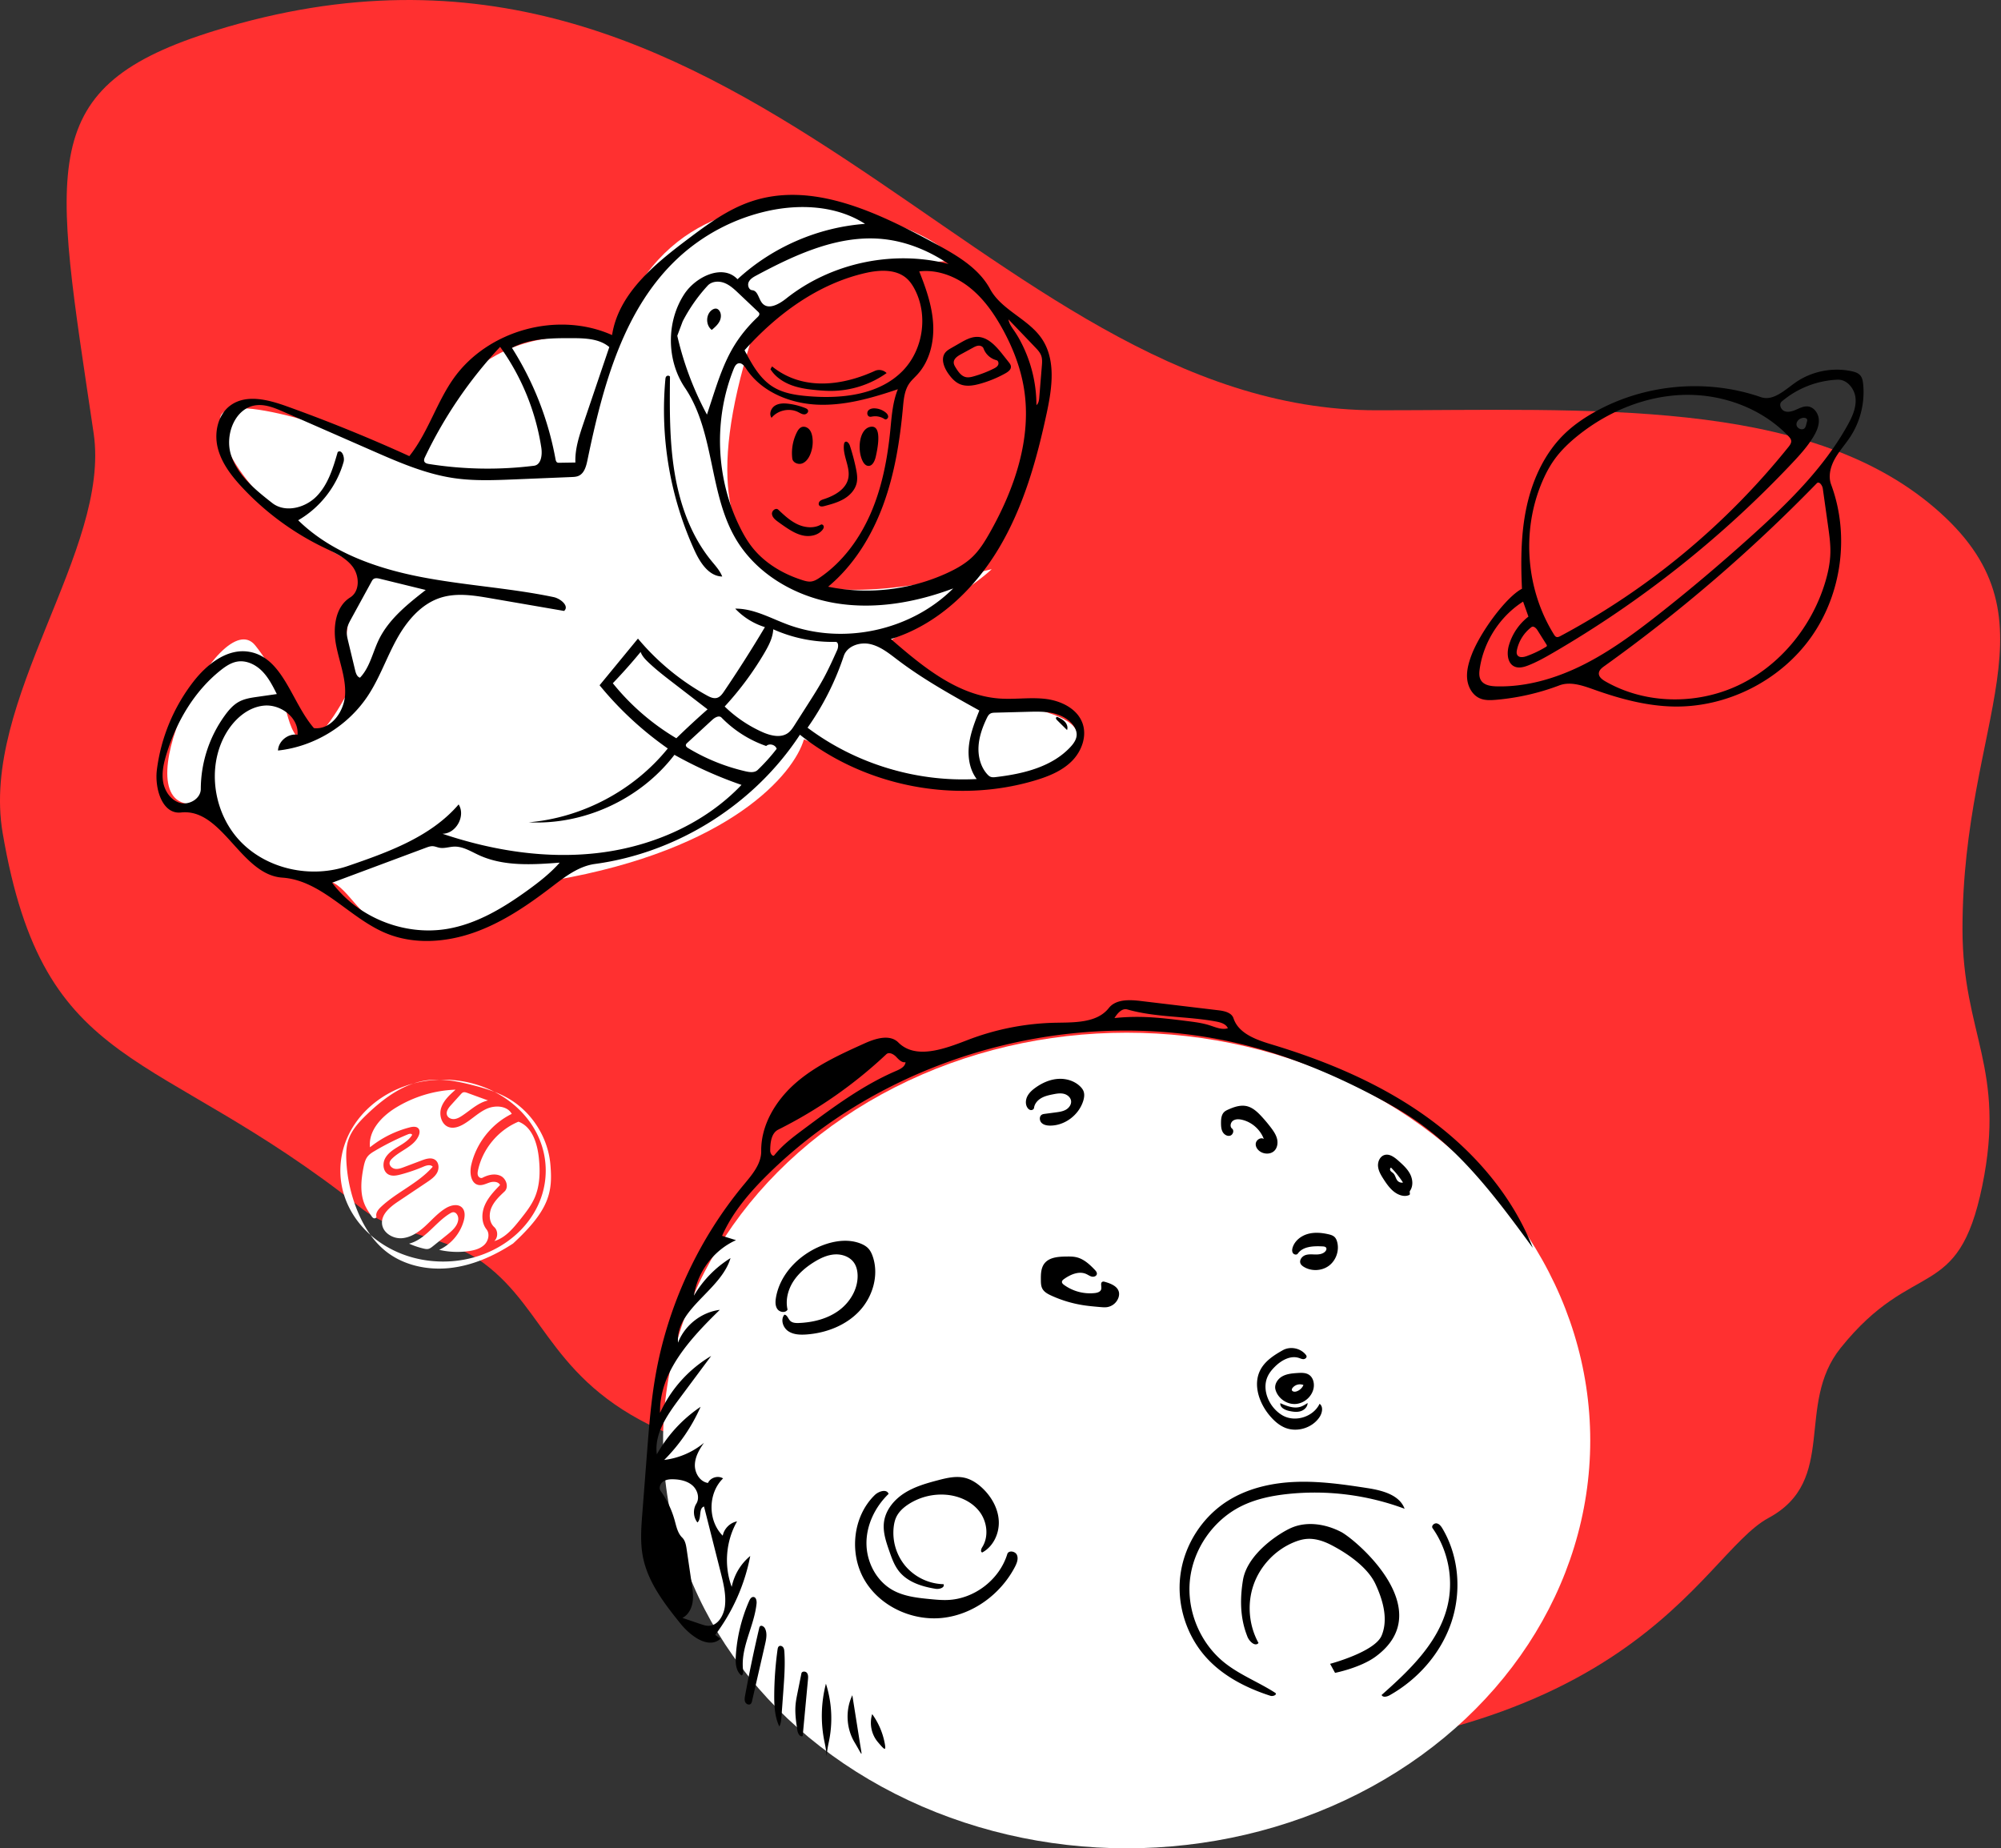 <svg xmlns="http://www.w3.org/2000/svg" width="341" height="315" fill="none" viewBox="0 0 341 315">
  <rect x="0" y="0" width="341" height="315" fill="#333333" stroke="none"/>
  <path fill="#FF3030" fill-rule="evenodd" d="M199.948 300c78.424 0 89.542-34.89 101.433-41.301 11.891-6.411 4.498-19.278 12.297-28.982 12.457-15.501 20.007-7.513 24.13-27.622 4.123-20.11-3.372-25.799-3.372-43.753 0-35.971 17.231-52.999-4.774-71.82-22.005-18.82-58.752-16.599-95.096-16.599-67.458 0-107.87-92.474-197.843-64.73-31.006 9.56-27.579 22.59-20.766 68.634 2.959 19.996-19.38 45.417-15.504 68.14 7.079 41.499 25.774 35.87 61.047 63.889 5.917 4.701 14.548 4.652 21 9.473 10.815 8.083 11.51 20.651 31.73 29.128C146.834 258.126 144.068 300 199.948 300z" clip-rule="evenodd"/>
  <ellipse cx="192" cy="245.5" fill="#fff" rx="79" ry="69.5"/>
  <path fill="#000" fill-rule="evenodd" d="M121.885 278.629l.903.653c-2.037 1.828-5.102-.445-6.82-2.575-2.763-3.426-5.567-7.067-6.407-11.386-.479-2.458-.287-4.991-.094-7.488l.779-10.067c.346-4.461.692-8.93 1.464-13.338 2.09-11.928 7.351-23.285 15.098-32.592l.078-.094c1.368-1.643 2.862-3.437 2.835-5.567-.055-4.506 2.54-8.717 5.947-11.667 3.408-2.95 7.58-4.844 11.688-6.697 1.862-.839 4.292-1.591 5.734-.146 2.967 2.972 7.919 1.079 11.838-.431a44.115 44.115 0 0115.106-2.935l.454-.007c3.095-.044 6.579-.094 8.467-2.492 1.203-1.527 3.502-1.438 5.432-1.207l13.272 1.587c1.014.121 2.23.398 2.55 1.368.857 2.602 3.882 3.663 6.504 4.454 9.322 2.81 18.434 6.627 26.348 12.298 7.915 5.672 14.604 13.301 18.153 22.368-5.771-7.887-11.691-15.924-19.7-21.525-2.292-1.603-4.73-2.987-7.204-4.292-5.84-3.078-11.918-5.732-18.232-7.659-29.311-8.947-63.217-.649-85.084 20.822-3.171 3.113-6.143 6.542-7.942 10.606l2.376.737c-3.765 1.682-6.561 5.369-7.167 9.448a18.562 18.562 0 016.23-6.391c-.731 2.443-2.633 4.406-4.498 6.33-2.376 2.453-4.692 4.843-4.446 8.084 1.128-2.962 3.97-5.197 7.114-5.595-4.986 4.872-10.337 10.59-10.178 17.559a21.732 21.732 0 018.713-9.704l-5.479 7.364c-2.073 2.785-4.255 5.967-3.781 9.406a23.679 23.679 0 017.455-8.1 29.73 29.73 0 01-6.199 9.055 13.169 13.169 0 006.781-2.917c-.805 1.123-1.53 2.392-1.557 3.774-.027 1.382.868 2.865 2.236 3.064.414-.926 1.713-1.317 2.57-.774-2.596 2.526-2.623 7.207-.056 9.762.228-1.201 1.241-2.213 2.442-2.44-1.914 3.348-2.259 7.552-.914 11.167a9.193 9.193 0 013.158-5.268 32.64 32.64 0 01-5.967 13.448zm-1.134-1.548c1.621-.017 2.63-1.83 2.799-3.442.202-1.929-.277-3.857-.753-5.738l-2.82-11.153c-.53.168-.592.746-.656 1.35-.056.517-.113 1.053-.466 1.371-.714-.888-.795-2.232-.193-3.199.608-.976.21-2.343-.652-3.104-.862-.761-2.061-1.02-3.211-1.058-.621-.02-1.281.028-1.79.385-.508.358-.775 1.118-.414 1.624a15.933 15.933 0 012.377 4.984c.037.134.072.269.108.404.246.926.498 1.878 1.175 2.538.524.51.657 1.288.764 2.011l.861 5.861c.157 1.067.314 2.155.134 3.218-.179 1.063-.754 2.117-1.718 2.6l3.079 1.047c.447.152.905.306 1.376.301zm33.564-96.062c-.607.129-1.116-.404-1.55-.86l-.05-.052c-.445-.465-1.211-.871-1.68-.43a77.3 77.3 0 01-18.397 12.834c-1.218.609-1.381 2.25-1.382 3.612 0 .455.435 1.093.719.738 1.384-1.734 3.184-3.081 4.963-4.407 5.005-3.732 10.07-7.498 15.808-9.959.696-.298 1.512-.72 1.569-1.476zm54.929-5.782c-.31-.727-1.191-.989-1.967-1.135-2.115-.399-4.268-.579-6.419-.76-2.954-.248-5.904-.495-8.747-1.306-.911-.26-1.689.663-2.189 1.468a36.948 36.948 0 014.512-.193c2.621.048 5.228.375 7.829.701 1.322.165 2.653.333 3.921.743.147.048.296.099.445.15h.001c.865.298 1.76.605 2.614.332zm-27.98 11.171c.599.137 1.169.585 1.259 1.193.089.606-.325 1.197-.855 1.506-.529.309-1.155.395-1.763.476l-1.829.242c-.183.024-.372.05-.531.145-.46.272-.428 1.009-.052 1.389.376.38.952.474 1.487.473 2.488-.005 4.843-1.795 5.603-4.164.18-.563.276-1.188.052-1.735-.113-.278-.302-.518-.513-.732-.978-.991-2.436-1.428-3.826-1.33-1.39.098-2.712.69-3.843 1.503-.542.391-1.058.847-1.366 1.44-.308.592-.374 1.345-.029 1.917.131.218.334.411.585.452.252.041.542-.121.573-.374.087-.703.6-1.296 1.211-1.653.611-.358 1.316-.515 2.01-.653.602-.121 1.228-.231 1.827-.095zm-49.033 34.755c.683-4.044 3.95-7.331 7.757-8.855 2.099-.839 4.5-1.207 6.61-.398.521.199 1.025.475 1.4.887.353.388.574.877.742 1.373 1.072 3.18-.016 6.858-2.319 9.298-2.304 2.441-5.657 3.721-9.004 3.961-1.072.077-2.224.033-3.109-.576-.886-.609-1.326-1.963-.644-2.795.322.016.496.304.674.598.088.146.178.294.286.411.372.4.987.429 1.532.406 2.374-.1 4.783-.688 6.715-2.071 1.931-1.382 3.319-3.64 3.279-6.015-.013-.765-.18-1.548-.613-2.179-.712-1.035-2.058-1.503-3.311-1.42-1.254.083-2.429.639-3.497 1.301-1.404.872-2.702 1.968-3.583 3.367-.88 1.399-1.31 3.129-.938 4.739-.329.594-1.307.476-1.712-.07-.404-.545-.379-1.293-.265-1.962zm21.857 33.328c-1.737 1.118-3.176 2.866-3.444 4.914-.217 1.656.338 3.306.886 4.884.427 1.232.868 2.49 1.681 3.509 1.469 1.84 3.901 2.602 6.226 2.976.633.102 1.594-.184 1.368-.784a8.845 8.845 0 01-6.466-3.047 8.847 8.847 0 01-2.021-6.857c.07-.512.187-1.021.401-1.491.435-.95 1.246-1.68 2.124-2.247a10.305 10.305 0 016.429-1.599c2.16.186 4.318 1.133 5.637 2.854 1.319 1.722 1.633 4.261.47 6.091-.19.297-.328.823.019.885 1.874-1.009 2.913-3.235 2.808-5.36-.104-2.126-1.227-4.115-2.769-5.582-.853-.811-1.863-1.496-3.007-1.772-1.509-.363-3.087.012-4.588.407-1.997.525-4.018 1.102-5.754 2.219zm85.277 2.641a43.89 43.89 0 00-19.769-2.532c-2.796.287-5.6.858-8.113 2.116-4.743 2.373-8.133 7.259-8.697 12.532-.564 5.272 1.716 10.765 5.849 14.088 1.567 1.26 3.346 2.203 5.127 3.148 1.216.645 2.433 1.29 3.585 2.037.328.315-.412.629-.845.489-4.027-1.3-7.938-3.277-10.811-6.385-3.494-3.78-5.199-9.149-4.525-14.253.674-5.104 3.714-9.846 8.071-12.589 3.445-2.17 7.565-3.085 11.635-3.231 4.069-.147 8.127.434 12.151 1.058 2.513.389 5.46 1.136 6.342 3.522zm-66.068 7.867c-.285-.653-1.431-.824-1.641-.142-1.332 4.334-5.561 7.611-10.091 7.819-1.024.047-2.048-.048-3.069-.147-2.197-.212-4.463-.463-6.387-1.545-2.767-1.556-4.432-4.75-4.451-7.925-.02-3.174 1.486-6.259 3.772-8.461-.317-.888-1.68-.459-2.357.198-3.749 3.645-4.392 9.935-1.761 14.454 2.631 4.519 8.144 7.052 13.341 6.478 5.198-.575 9.89-4.055 12.306-8.692.329-.632.623-1.384.338-2.037zm-32.546 21.949a21.809 21.809 0 00-.233 9.973c.312 1.472.346 2.284.352 2.435a.548.548 0 01.001.027l.002-.027c.007-.152.044-.966.362-2.441.71-3.288.541-6.763-.484-9.967zm4.498 1.963c-1.203 2.521-1.054 5.641.384 8.036.323.538.568.976.749 1.298.243.434.37.661.414.646.048-.017-.003-.321-.11-.957-.043-.256-.095-.564-.153-.929l-1.284-8.094zm3.387 3.22c-.511 1.61-.135 3.471.959 4.757 1.118 1.313 1.483 1.733 1.143.043a12.388 12.388 0 00-2.102-4.8zm98.007-18.31c-1.536 6.165-6.441 10.836-11.198 15.049.218.468.92.3 1.37.047 4.818-2.712 8.716-7.131 10.495-12.365 1.778-5.234 1.336-11.248-1.471-16.01-.236-.4-.536-.825-.992-.915-.455-.089-.98.439-.712.818 2.698 3.822 3.638 8.836 2.508 13.376zm-69.263-55.664c-.011-.976.002-2.031.591-2.809.811-1.07 2.349-1.182 3.692-1.201.599-.008 1.206-.016 1.789.123 1.242.295 2.23 1.211 3.112 2.134.195.205.403.456.354.735-.06.345-.492.504-.836.433-.228-.046-.433-.16-.638-.274-.103-.057-.207-.115-.314-.164-1.234-.566-2.685.055-3.794.84-.175.123-.363.281-.367.495-.004.214.18.38.353.507a7.543 7.543 0 005.262 1.394c.441-.05.96-.212 1.074-.641.045-.168.027-.365.011-.556-.028-.319-.055-.619.213-.729.14-.058.298-.016.443.026.999.29 2.167.757 2.36 1.779.056.296.016.603-.078.889a2.462 2.462 0 01-1.91 1.626c-.386.061-.78.028-1.169-.005-1.016-.088-2.034-.175-3.041-.337a20.695 20.695 0 01-5.36-1.633c-.59-.272-1.204-.607-1.503-1.184-.228-.439-.238-.954-.244-1.448zm37.988-24.049c-.594-1.607-2.03-2.875-3.699-3.266-.516-.121-1.099-.15-1.536.149-.438.299-.588 1.028-.171 1.355.405.317.16 1.062-.334 1.203-.495.141-1.027-.194-1.273-.645-.247-.451-.274-.987-.277-1.501-.003-.686.059-1.451.566-1.914.193-.176.434-.289.672-.396.987-.442 2.079-.816 3.134-.579 1.006.226 1.807.969 2.508 1.724a25.154 25.154 0 011.629 1.941c.449.594.881 1.227 1.05 1.952.168.725.023 1.567-.538 2.057-.548.48-1.391.521-2.057.225-.588-.262-1.09-.839-1.047-1.481.044-.642.833-1.175 1.373-.824zm5.306 45.172c1.474-.042 2.848-1.177 3.166-2.618.194-.876-.045-1.917-.808-2.388-.558-.344-1.259-.319-1.913-.277-.905.058-1.845.137-2.632.589-.786.452-1.371 1.389-1.125 2.262.401 1.419 1.837 2.475 3.312 2.432zm.189-2.127c-.285.076-.691.003-.717-.291-.011-.122.055-.238.13-.335a1.617 1.617 0 011.849-.488c-.219.538-.7.963-1.262 1.114zm.762-21.818c-.241-.555.225-1.2.79-1.413.453-.17.944-.152 1.433-.135.121.005.242.009.362.011.604.007 1.272-.093 1.664-.553.138-.162.231-.401.126-.586-.11-.193-.37-.227-.592-.238-1.54-.08-3.357-.033-4.245 1.228-.19.271-.657.179-.836-.1-.178-.279-.137-.646-.035-.961.363-1.13 1.406-1.951 2.546-2.281 1.14-.329 2.364-.225 3.521.037.39.088.795.205 1.08.485.226.223.353.528.435.835.394 1.465-.188 3.143-1.404 4.05-1.217.907-2.992.985-4.283.189-.231-.142-.455-.32-.562-.568zm-5.277 25.892c.715.857 1.562 1.636 2.589 2.072 2.076.881 4.729.067 5.954-1.827.446-.69.645-1.742-.014-2.231-1.056 2.22-4.12 3.2-6.269 2.006a5.537 5.537 0 01-1.126-.847c-1.545-1.48-2.351-3.896-1.445-5.834.296-.632.75-1.177 1.246-1.667 1.083-1.069 2.631-1.944 4.076-1.468.06.019.12.041.18.063.202.075.406.15.618.137.276-.016.564-.263.493-.53a.608.608 0 00-.12-.211c-.894-1.138-2.646-1.489-3.909-.784-1.503.84-3.03 1.828-3.83 3.353-1.301 2.482-.238 5.617 1.557 7.768zm23.938-38.281c-.066.095-.05.227-.034.353.019.15.037.292-.086.352-.45.222-.989.199-1.468.052-1.309-.401-2.187-1.603-2.927-2.754-.433-.674-.864-1.389-.934-2.187-.07-.797.338-1.695 1.106-1.921.856-.251 1.696.386 2.363.979.752.67 1.521 1.36 1.986 2.253.466.893.57 2.047-.006 2.873zm-2.846-2.988c.184.179.285.42.387.662.099.237.199.475.378.654a.988.988 0 00.887.261 15.927 15.927 0 00-2.031-2.534c-.204.062-.221.363-.098.537.074.106.178.183.282.261.067.05.135.101.195.159zm-112.051 82.291c-.073 1.195.019 2.58.975 3.3.319-.178.298-.634.258-.997-.247-2.234.446-4.387 1.144-6.555.499-1.552 1.001-3.111 1.162-4.712.047-.464-.077-1.1-.544-1.118-.349-.013-.575.355-.716.675a27.562 27.562 0 00-2.279 9.407zm92.798-43.11c1.079.477 2.276.964 3.406.621.449-.136.849-.396 1.242-.652-.001.66-.569 1.215-1.202 1.403-.633.189-1.313.088-1.958-.052-.717-.155-1.593-.595-1.488-1.32zm-85.381 55.099c.275-.49.322-1.072.363-1.633l.326-4.469c.159-2.193.319-4.395.176-6.589-.018-.277-.046-.568-.207-.794-.162-.225-.503-.346-.724-.178-.163.123-.204.346-.232.548a59.303 59.303 0 00-.566 7.659c-.016 1.858.069 3.777.864 5.456zm-4.885-3.84c-.286.241-.763.029-.921-.311-.157-.34-.094-.737-.026-1.105a237.569 237.569 0 012.406-11.514.645.645 0 01.108-.271c.236-.292.713.002.881.337.411.824.214 1.806.008 2.703l-2.209 9.635c-.044.192-.096.398-.247.526zm7.651.171c-.123 1.447.094 2.898.31 4.334.077.511.445 1.19.907.958l.9-9.625c.037-.392.062-.826-.181-1.135-.243-.309-.858-.297-.935.089l-.664 3.3c-.138.689-.277 1.379-.337 2.079zm92.944-29.499c-2.563-1.319-5.682-1.839-8.344-.734-1.988.826-7.607 4.391-8.355 8.962-.5 3.059-.495 6.186.576 9.14l.172.463c.319.837 1.335 1.798 1.903 1.107-1.659-2.999-1.969-6.712-.83-9.944 1.139-3.232 3.707-5.931 6.879-7.228.667-.273 1.364-.488 2.082-.556 1.452-.137 2.901.333 4.199.998 2.794 1.432 6.256 3.813 7.586 6.657 1.282 2.741 2.227 6.011 1.066 8.807-1.16 2.796-8.783 4.818-8.783 4.818l.844 1.54s4.267-.842 6.873-2.74c10.94-7.969-3.417-20.028-5.868-21.29z" clip-rule="evenodd"/>
  <path fill="#fff" d="M137 126c9.667 4 30.8 11 38 7 9-5 16-10.5-6-13.5-9.6-3.2-16.333-7.667-18.5-9.5 5.167-3.333 16.1-10.6 18.5-13-26.5 6.5-56 9-41-39 14-17.5 25-12.5 33-13.5s-43-28-56.5 13.5c-22.4-4-31.333 12-33 20.5-11.333-4.667-34-12.6-34-7 0 7 9.5 18.5 25 25.5-4.8 8.8-3.667 16.667-2.5 19.5-2 4.167-6.6 11.9-9 9.5-3-3-1.5-8.5-7.5-16s-23.5 28.5-10 27c12.5 11.5 14 13 21.5 13s6 21 39.5 0c30-5.2 40.833-18.167 42.5-24z"/>
  <path fill="#000" fill-rule="evenodd" d="M58.81 118.341c-.146 2.926-2.403 6.095-5.313 5.749-1.313-1.519-2.34-3.404-3.356-5.267-1.95-3.577-3.856-7.073-7.654-7.737-3.73-.652-7.204 2.092-9.527 5.082a30.92 30.92 0 00-6.224 15.018c-.403 3.199.909 7.635 4.114 7.283 3.66-.402 6.264 2.477 8.912 5.406 2.45 2.711 4.94 5.464 8.34 5.696 4.05.276 7.357 2.702 10.704 5.158 2.236 1.64 4.49 3.293 6.996 4.328 4.713 1.947 10.147 1.57 14.958-.121 4.81-1.691 9.092-4.603 13.144-7.699l.213-.162c2.212-1.692 4.527-3.463 7.278-3.835 14.064-1.906 27.145-10.155 34.925-22.025 11.03 8.817 26.452 11.831 39.99 7.814 2.297-.681 4.609-1.595 6.312-3.28 1.704-1.685 2.669-4.301 1.832-6.546-.915-2.455-3.652-3.769-6.253-4.086-1.426-.173-2.863-.122-4.301-.07-1.185.042-2.371.084-3.552.001-7.151-.506-13.106-5.438-18.521-10.137 7.846-2.406 14.207-8.451 18.407-15.5 4.2-7.05 6.451-15.081 8.161-23.107.9-4.224 1.568-8.982-.845-12.563-1.08-1.603-2.663-2.775-4.241-3.943-1.777-1.315-3.547-2.625-4.583-4.539-1.993-3.682-5.877-5.865-9.56-7.854-9.641-5.205-20.715-10.562-31.105-7.086-4.047 1.354-7.543 3.948-10.952 6.516-5.66 4.264-11.724 9.266-12.801 16.27-9.262-4.143-21.244-.833-27.067 7.476-1.331 1.9-2.354 3.996-3.375 6.09-1.203 2.465-2.403 4.927-4.106 7.064a271.936 271.936 0 00-20.88-8.487c-3.136-1.125-6.882-2.12-9.585-.171-2.167 1.562-2.831 4.629-2.195 7.224.636 2.594 2.334 4.794 4.155 6.749A46.965 46.965 0 0055.17 93.307l.508.243c1.635.778 3.315 1.579 4.403 3.008 1.202 1.578 1.276 4.219-.408 5.266-2.488 1.546-2.947 5.016-2.437 7.901.175.986.43 1.962.686 2.938.492 1.878.983 3.752.887 5.678zm67.552 15.427c-6.27 6.583-15.092 10.435-24.113 11.561-9.021 1.126-18.233-.338-26.85-3.234 2.317-.002 3.993-3.037 2.76-4.999-4.75 5.536-11.99 8.129-18.89 10.497-6.232 2.139-13.683.585-18.261-4.154-4.579-4.74-5.818-12.517-2.598-18.267 1.4-2.499 3.774-4.675 6.628-4.92 2.854-.245 5.927 2.121 5.662 4.973-1.588-.276-3.26 1.073-3.325 2.684 6.144-.662 11.92-4.182 15.324-9.34 1.174-1.78 2.067-3.719 2.96-5.66.6-1.303 1.2-2.606 1.887-3.863 1.708-3.129 4.161-6.112 7.56-7.187 2.728-.863 5.677-.384 8.496.102l12.526 2.16c.937-.81-.581-2.107-1.793-2.36-3.915-.818-7.884-1.322-11.854-1.826-3.681-.468-7.363-.935-11.001-1.653-7.562-1.492-15.163-4.22-20.667-9.617 3.734-2.148 6.574-5.797 7.74-9.944.236-.839-.326-2.217-1.007-1.673-.779 2.691-1.622 5.499-3.572 7.511-1.95 2.012-5.374 2.896-7.58 1.17-2.866-2.241-5.879-4.686-7.012-8.142-1.133-3.457.66-8.1 4.273-8.523 1.621-.19 3.206.48 4.702 1.135l15.087 6.614c4.49 1.968 9.047 3.956 13.897 4.67 3.406.501 6.87.36 10.309.219l9.75-.402c.399-.017.808-.035 1.175-.192.98-.418 1.312-1.614 1.528-2.657 2.616-12.626 6.132-25.95 15.642-34.657a32.994 32.994 0 0115.196-7.863c5.558-1.207 11.69-.852 16.475 2.222-8.027.59-15.821 3.976-21.733 9.438-2.483-2.651-7.106-.484-9.087 2.561-3.071 4.72-3.015 11.279.136 15.947 2.652 3.929 3.635 8.617 4.621 13.316.906 4.319 1.814 8.646 4.021 12.403 3.491 5.942 9.992 9.756 16.782 10.939 6.79 1.182 13.829-.053 20.282-2.473-7.222 7.204-18.76 9.696-28.312 6.115a56.38 56.38 0 01-2.082-.845c-2.195-.924-4.397-1.852-6.751-1.824a11.768 11.768 0 005.06 3.149 222.934 222.934 0 01-6.962 10.952c-.311.458-.664.946-1.196 1.101-.592.172-1.21-.123-1.749-.421a41.472 41.472 0 01-11.73-9.678l-6.538 7.954A57.84 57.84 0 00113.8 127.56c-5.781 7.142-14.54 11.794-23.694 12.584 9.476.483 19.069-3.962 24.827-11.503a69.817 69.817 0 0011.429 5.127zm29.968-69.936c2.094-2.283 2.87-5.544 2.691-8.637-.179-3.093-1.219-6.068-2.371-8.944 3-.355 6.047.776 8.436 2.624 2.389 1.848 4.184 4.362 5.656 7 1.785 3.197 3.153 6.654 3.746 10.267 1.398 8.507-1.586 17.18-5.834 24.683-.825 1.456-1.713 2.903-2.917 4.066-1.212 1.171-2.704 2.013-4.233 2.723-6.308 2.931-13.564 3.777-20.376 2.375 4.349-3.62 7.42-8.61 9.376-13.92 1.956-5.31 2.852-10.954 3.367-16.59l.003-.031c.13-1.422.267-2.915 1.077-4.089.268-.388.6-.725.932-1.062.151-.153.302-.307.447-.465zm-7.871 23.473c-1.876 4.39-4.784 8.42-8.725 11.114-.462.316-.957.62-1.513.685-.49.058-.981-.078-1.452-.226-3.351-1.058-6.517-2.933-8.667-5.713-.78-1.008-1.417-2.121-1.985-3.263-4.138-8.314-4.544-18.402-1.086-27.022.165-.411.401-.874.837-.96.562-.112.994.464 1.31.943 2.583 3.914 7.413 5.895 12.097 6.1 4.685.205 9.293-1.126 13.735-2.628-.809 1.98-1.015 4.137-1.22 6.273-.025.27-.051.538-.078.806-.476 4.75-1.376 9.501-3.253 13.89zm-.953-40.782c2.397-.544 5.194-.694 7.025.945.592.53 1.031 1.21 1.393 1.916 2.269 4.433 1.38 10.273-2.105 13.83-4.028 4.113-10.404 4.791-16.141 4.303-2.058-.175-4.175-.492-5.932-1.578-2.274-1.405-3.62-3.882-4.865-6.247 5.527-6.176 12.542-11.331 20.625-13.169zm19.387 74.562c-.752 1.898-1.511 3.823-1.758 5.851-.246 2.027.074 4.203 1.308 5.831-10.233.566-20.632-2.589-28.825-8.746a46.688 46.688 0 006.17-12.215c.569-1.716 2.742-2.432 4.506-2.035 1.624.366 2.988 1.408 4.318 2.424l.344.262c4.355 3.307 9.155 5.973 13.937 8.628zm-71.507 25.931c-1.613 1.817-3.542 3.326-5.512 4.748-4.113 2.97-8.597 5.669-13.596 6.531-7.325 1.264-15.24-1.895-19.68-7.857l15.977-5.96c.383-.143.78-.287 1.187-.264.23.013.452.079.674.145.147.044.295.088.446.117.513.097 1.03.012 1.55-.074.324-.053.648-.107.973-.117 1.196-.035 2.295.511 3.382 1.052.276.137.552.274.828.401 4.237 1.949 9.122 1.633 13.771 1.278zm-23.07-68.362c-.112-.252.007-.542.125-.79a74.565 74.565 0 0112.786-18.749 39.847 39.847 0 017.02 17.17c.19 1.233-.014 2.938-1.252 3.092-5.934.74-11.972.64-17.877-.297-.312-.05-.673-.137-.802-.426zm22.348-.423a53.112 53.112 0 00-7.423-18.95c3.102-1.634 6.77-1.66 10.275-1.65 2.215.007 4.632.085 6.319 1.52l-4.377 12.914c-.743 2.192-1.495 4.446-1.402 6.76l-2.766.044a.72.72 0 01-.292-.036c-.221-.092-.29-.365-.334-.602zm35.6 33.051c.735-1.25 1.435-2.586 1.509-4.034a24.523 24.523 0 0010.585 2.142c.569-.014.549.865.315 1.384-.706 1.573-1.414 3.147-2.231 4.665-.839 1.558-1.792 3.051-2.744 4.543l-2.281 3.576c-.312.489-.635.99-1.099 1.338-1.245.936-3.022.486-4.443-.152a22.229 22.229 0 01-6.379-4.336 53.419 53.419 0 006.768-9.126zm-85.602 3.089c1.097 1.106 1.814 2.524 2.513 3.915l-3.29.47c-1.097.156-2.221.321-3.19.858-.943.521-1.67 1.357-2.31 2.224a21.503 21.503 0 00-4.168 12.623c-.004 1.627-1.927 2.788-3.502 2.376-1.574-.413-2.644-1.977-2.916-3.581-.272-1.605.111-3.246.592-4.801 1.692-5.472 4.718-10.64 9.195-14.212.855-.682 1.8-1.321 2.88-1.494 1.539-.246 3.1.517 4.196 1.622zm138.173 9.16c.381.489.663 1.085.646 1.704-.023.801-.53 1.503-1.076 2.088-3.176 3.404-8.058 4.563-12.681 5.109-.305.036-.625.068-.911-.043-.235-.092-.423-.273-.591-.462-1.115-1.254-1.557-3.008-1.466-4.684.09-1.676.669-3.29 1.389-4.807.152-.319.327-.654.637-.826.246-.136.541-.147.823-.154l5.595-.147c1.378-.036 2.771-.071 4.119.213 1.349.284 2.67.922 3.516 2.009zm-62.36-52.87a53.395 53.395 0 01-5.056-13.437l.921-2.46a27.866 27.866 0 014.259-6.085c.685-.744 1.873-.826 2.819-.468.945.358 1.706 1.07 2.44 1.766l3.304 3.13c.098.093.201.194.233.325.062.247-.142.473-.327.649-1.547 1.47-2.921 3.13-4.024 4.957-1.665 2.763-2.683 5.86-3.686 8.926l-.883 2.698zm8.443-23.726c6.726-3.602 14.083-6.992 21.67-6.181 3.967.423 7.761 2.001 11.065 4.237-9.465-2.433-20.015-.19-27.67 5.885-1.183.94-2.958 1.959-4.012.877-.27-.278-.447-.668-.619-1.047-.276-.608-.541-1.19-1.159-1.247-.59-.054-.852-.854-.602-1.391s.805-.853 1.327-1.133zm-18.478 65.891c1.328 1.275 2.79 2.401 4.248 3.525l5.893 4.539a147.568 147.568 0 00-5.324 4.929 40.338 40.338 0 01-10.824-9.378 92.953 92.953 0 004.741-5.334c.237.678.748 1.221 1.266 1.719zm-37.89-12.277c-3.102 2.424-6.31 4.976-8.017 8.524-.333.694-.609 1.423-.884 2.152-.584 1.548-1.167 3.092-2.3 4.271-.503-.148-.701-.74-.823-1.249l-1.181-4.912c-.16-.662-.32-1.343-.23-2.019.09-.672.422-1.285.748-1.88l3.464-6.33c.077-.142.157-.286.281-.39.307-.254.76-.173 1.147-.078l7.796 1.911zm50.408 21.748a19.635 19.635 0 007.614 4.842c.536-.505 1.572-.226 1.784.479a32.257 32.257 0 01-3.238 3.604c-.521.499-1.357.394-2.06.232a33.507 33.507 0 01-9.768-3.944c-.202-.122-.429-.295-.41-.53.014-.158.138-.281.255-.388l4.241-3.906c.445-.41 1.161-.822 1.582-.389zm54.149-54.566c-.04.479-.107 1.013-.481 1.314a23.373 23.373 0 00-2.691-10.84 18.33 18.33 0 00-1.048-1.756l-.15-.217c-.387-.56-.784-1.132-.878-1.8l4.545 4.748c.418.437.848.892 1.045 1.464.191.551.146 1.152.098 1.733l-.44 5.354zm-5.222-6.033l-1.029-1.297c-1.132-1.427-2.522-2.986-4.343-2.988-1.058 0-2.03.54-2.947 1.067l-1.425.817c-.39.223-.789.455-1.064.81-.791 1.024-.214 2.52.534 3.576.518.73 1.139 1.432 1.962 1.784 1.065.455 2.291.254 3.407-.054a19.594 19.594 0 004.389-1.807c.443-.25.931-.613.909-1.12-.013-.298-.207-.554-.393-.788zm-8.991 1.001c-.177-.282-.36-.583-.363-.916-.006-.65.644-1.088 1.216-1.4l2.031-1.108c.307-.167.626-.338.976-.362.349-.023.737.145.854.474a3.214 3.214 0 002.201 2.001c.324.082.429.53.275.828-.153.297-.466.47-.766.619-1.07.531-2.19.964-3.339 1.292-.461.132-.948.247-1.415.136-.762-.181-1.253-.9-1.67-1.564zm-14.45 10.028c-2.014.235-2.398 3.867-1.462 5.804.192.4.494.81.933.865.751.096 1.165-.83 1.331-1.569l.004-.017c.219-.973 1.197-5.316-.806-5.083zm-10.39 4.765c.403-.94.538-1.993.384-3.003-.072-.47-.213-.947-.527-1.303-.314-.357-.832-.564-1.279-.404-.405.146-.659.542-.851.927a7.896 7.896 0 00-.765 4.423c.084.701.968 1.085 1.638.863.67-.222 1.122-.854 1.4-1.503zm5.939-2.15c.313-.26.708.211.834.597.417 1.268.763 2.56 1.034 3.867.172.826.313 1.684.131 2.507-.258 1.161-1.141 2.106-2.165 2.71-1.024.606-2.189.919-3.338 1.225-.304.081-.685.139-.882-.107-.166-.208-.084-.535.106-.722.185-.184.444-.27.693-.351l.015-.005c1.791-.588 3.706-1.65 4.123-3.49.229-1.01-.05-2.026-.33-3.046-.255-.93-.512-1.862-.386-2.798.02-.142.054-.296.165-.387zm-12.51-4.136c-.472-.654-.094-1.647.59-2.073.684-.426 1.549-.42 2.348-.317.954.123 1.893.366 2.787.72.19.076.395.172.479.359.155.346-.246.725-.625.725-.306 0-.583-.148-.856-.293a8.204 8.204 0 00-.199-.103c-1.493-.74-3.472-.311-4.524.981zm17.207-.226a2.878 2.878 0 012.058.448c.249.169.606-.114.607-.415.002-.3-.223-.553-.459-.74a3.206 3.206 0 00-1.789-.676c-.417-.023-.879.058-1.148.378-.268.32-.187.92.215 1.032.144.04.295.012.443-.014h.001l.072-.013zm-8.806 18.434c.2-.113.464.084.493.312.03.227-.1.444-.248.62-.744.877-2.026 1.148-3.158.942-1.132-.206-2.147-.815-3.102-1.457a36.444 36.444 0 01-1.326-.935c-.451-.333-.932-.74-.986-1.3-.054-.557.661-1.12 1.069-.736 1.004.945 2.03 1.906 3.279 2.491 1.248.585 2.779.74 3.979.063zm-21.49 4.476a57.663 57.663 0 01-5.004-29.248c.016-.17.038-.353.15-.482a.431.431 0 01.634.015c-.053 5.48-.104 10.993.79 16.4.895 5.408 2.794 10.757 6.263 15 .103.127.208.252.312.378h.001l.001.002c.596.715 1.198 1.437 1.536 2.3-2.255-.044-3.74-2.316-4.683-4.365zm4.101-41.044a.82.82 0 00-.271-.202c-.302-.13-.655.003-.919.198-1.053.78-1.057 2.601-.008 3.385.512-.436 1.037-.889 1.337-1.49.3-.602.318-1.397-.139-1.891zm9.076 9.598a12.877 12.877 0 003.804 2.135c4.444 1.576 9.437.586 13.725-1.374a1.804 1.804 0 011.993.376 16.506 16.506 0 01-9.508 3.04c-.746 0-1.49-.051-2.233-.116-1.52-.133-3.051-.328-4.481-.86-1.43-.532-2.764-1.432-3.574-2.726l.274-.475zm48.39 59.891c-.044.151.077.296.189.407l1.689 1.675c.184-.482-.023-1.043-.377-1.418s-.832-.603-1.299-.823a.226.226 0 00-.202.159zM300.074 67.682c2.068.717 4.016-1.148 5.799-2.42 2.758-1.966 6.356-2.71 9.668-1.997.549.118 1.125.295 1.486.725.331.393.425.93.479 1.44a13.955 13.955 0 01-2.177 8.995c-.837 1.281-1.885 2.422-2.634 3.756-.748 1.335-1.176 2.965-.642 4.4 3.17 8.527 1.85 18.585-3.412 26.006-5.262 7.421-14.317 11.994-23.412 11.824-4.652-.087-9.21-1.329-13.592-2.89-1.913-.681-4.015-1.429-5.913-.709a40.15 40.15 0 01-10.801 2.455c-.916.077-1.873.117-2.718-.244-1.265-.541-2.028-1.913-2.174-3.281-.145-1.368.233-2.738.711-4.028 1.441-3.892 5.916-9.973 8.624-11.373-.219-4.726-.195-9.508.827-14.128 1.022-4.62 3.107-9.103 6.528-12.371 1.413-1.35 3.03-2.474 4.724-3.45 8.566-4.932 19.289-5.947 28.629-2.71zm-13.046-.384c-6.55.154-12.927 2.785-18.048 6.873-1.503 1.2-2.916 2.534-4.045 4.092-.889 1.228-1.593 2.583-2.181 3.981-3.487 8.296-2.691 18.263 2.069 25.899.104.167.223.343.408.408.229.08.475-.037.689-.151a125.807 125.807 0 0038.858-32.222c.253-.314.518-.68.464-1.08-.041-.3-.255-.543-.464-.762-4.522-4.742-11.199-7.191-17.75-7.038zm9.158 49.521c7.102-3.334 12.496-9.922 14.803-17.42.522-1.699.898-3.454.934-5.23.031-1.494-.177-2.981-.385-4.46l-.904-6.435c-.08-.569-.628-1.32-1.028-.908a268.576 268.576 0 01-36.208 31.161c-.432.309-.907.691-.93 1.221-.027.613.559 1.058 1.091 1.365 6.796 3.919 15.526 4.04 22.627.706zm-43.805-.873c.517.829 1.637.998 2.613 1.025 5.121.142 10.188-1.359 14.77-3.65 4.581-2.292 8.728-5.358 12.759-8.521 5.375-4.219 10.59-8.64 15.672-13.208 6.294-5.657 12.478-11.657 16.61-19.042.8-1.429 1.538-2.995 1.412-4.627-.125-1.633-1.426-3.28-3.062-3.217a15.749 15.749 0 00-9.526 3.725c-.526.449-.154 1.404.492 1.647.647.242 1.368.001 2-.278.632-.279 1.29-.605 1.977-.529 1.049.117 1.794 1.19 1.856 2.244.062 1.054-.403 2.066-.952 2.968-1.016 1.668-2.343 3.122-3.684 4.542a181.072 181.072 0 01-40.678 32.24c-1.352.785-2.72 1.555-4.175 2.127-.764.3-1.639.541-2.384.198-1.221-.562-1.319-2.277-.952-3.571a9.57 9.57 0 013.338-4.932l-.909-2.56c-3.948 2.522-6.718 6.811-7.393 11.446-.098.669-.142 1.399.216 1.973zm11.225-5.856c.028-.088-.024-.18-.073-.258l-1.53-2.431c-.23-.367-.677-.782-1.023-.521a6.616 6.616 0 00-2.465 3.863c-.065.301-.102.637.062.898.305.485 1.034.377 1.573.184a17.952 17.952 0 003.3-1.579c.064-.039.133-.085.156-.156zm44.364-38.572c-.051-.21-.302-.302-.518-.312-.658-.028-1.344.512-1.303 1.168.042.657 1.018 1.07 1.425.554.123-.156.176-.355.225-.547l.145-.572a.605.605 0 00.026-.291z" clip-rule="evenodd"/>
  <path fill="#fff" fill-rule="evenodd" d="M75.5 215c9.665 0 17.5-6.94 17.5-15.5 0-5.73-3.51-10.733-8.73-13.416a17.08 17.08 0 012.237 1.044c4.063 2.291 6.878 6.66 7.285 11.306.408 4.647-.093 7.726-6.364 13.498-3.258 2.128-6.917 3.759-10.786 4.174-3.87.415-7.967-.48-10.988-2.933a13.898 13.898 0 01-2.514-2.7C66.306 213.27 70.675 215 75.5 215zm-5.031-30.35c-2.999 1.004-5.638 3.062-7.949 5.278-1.338 1.283-2.649 2.706-3.193 4.478-.33 1.077-.357 2.223-.307 3.348.132 2.99.79 5.955 1.936 8.719.581 1.403 1.299 2.767 2.184 4-3.175-2.806-5.14-6.686-5.14-10.973 0-7.011 5.256-12.936 12.469-14.85zm0 0a12.458 12.458 0 012.146-.517c.78-.115 1.562-.15 2.345-.126a19.569 19.569 0 00-4.491.643zm4.49-.643c.18-.005.36-.007.541-.007 3.196 0 6.192.759 8.77 2.084-1.198-.463-2.442-.819-3.688-1.139-1.84-.474-3.732-.879-5.622-.938zm8.044 17.678c-.474.177-.95.355-1.439.269-1.323-.233-1.56-2.048-1.266-3.36.841-3.754 3.458-7.069 6.913-8.759-.782-1.419-2.86-1.523-4.33-.841-.802.372-1.508.907-2.216 1.443-.589.446-1.178.892-1.824 1.245-.707.387-1.545.661-2.315.42-1.266-.396-1.75-2.054-1.335-3.315.415-1.26 1.45-2.201 2.443-3.08a20.93 20.93 0 00-10.224 3.101c-2.398 1.483-4.673 3.915-4.355 6.716a17.934 17.934 0 016.777-3.39c.523-.134 1.18-.201 1.506.228.248.325.177.793.018 1.17-.487 1.157-1.561 1.838-2.65 2.528-.67.425-1.346.854-1.894 1.4-.188.188-.37.405-.415.667-.09.514.4.983.915 1.069.516.086 1.032-.101 1.52-.286l3.044-1.148c.734-.277 1.606-.541 2.26-.106.675.45.739 1.475.357 2.191-.382.717-1.083 1.198-1.757 1.65l-4.878 3.268c-1.36.913-2.886 2.143-2.756 3.776.121 1.538 1.813 2.583 3.352 2.484 1.54-.099 2.894-1.04 4.03-2.083.31-.286.614-.583.916-.879v-.001c.803-.787 1.606-1.574 2.564-2.154.861-.522 2.09-.811 2.789-.087.54.559.488 1.458.285 2.209a7.81 7.81 0 01-4.198 4.977 13.84 13.84 0 005.062.211c.959-.139 1.951-.404 2.645-1.081.693-.677.962-1.867.36-2.627-.897-1.132-.861-2.79-.288-4.116.573-1.327 1.597-2.398 2.6-3.438-.287-.592-1.126-.633-1.754-.435-.154.048-.308.106-.462.164zm8.83-4.291c.229 2.258.196 4.615-.705 6.698-.594 1.372-1.535 2.559-2.465 3.729-1.217 1.53-2.554 3.144-4.431 3.692.66-.602.658-1.781-.004-2.382-.88-.799-.948-2.214-.48-3.307.468-1.093 1.358-1.94 2.225-2.754.785-.736.313-2.197-.656-2.665-.97-.468-2.141-.185-3.095.315-.278.146-.636-.066-.757-.355-.12-.29-.069-.62-.003-.926.786-3.65 3.447-6.843 6.896-8.274 2.352.875 3.223 3.731 3.476 6.229zm-22.31-4.076a44.888 44.888 0 00-5.666 2.834c-.433.256-.87.527-1.187.917-.427.528-.589 1.216-.72 1.882-.427 2.151-.647 4.466.256 6.464.288.638.682 1.221 1.075 1.801.115.171.247.354.445.412.199.057.46-.102.414-.304-.144-.62.326-1.203.79-1.64 1.201-1.131 2.588-2.049 3.972-2.965 1.742-1.154 3.48-2.305 4.842-3.875-.37-.439-1.073-.233-1.601-.007a28.217 28.217 0 01-3.877 1.331c-.683.18-1.443.326-2.065-.006-.911-.485-1.06-1.814-.578-2.728.48-.913 1.396-1.503 2.278-2.039l.013-.008c.879-.534 1.798-1.093 2.324-1.975-.096-.252-.466-.197-.715-.094zm8.57 14.506c-.094 1.103-1.026 1.92-1.889 2.613l-2.446 1.966c-.236.19-.485.386-.782.447-.256.053-.52.001-.775-.059-.852-.2-1.686-.482-2.486-.84 1.688-.435 2.957-1.653 4.238-2.883.867-.832 1.74-1.67 2.752-2.275.153-.091.314-.179.492-.196.576-.055.945.65.896 1.227zm.444-21.346l-1.674 1.852c-.443.489-.917 1.135-.67 1.746.18.451.716.679 1.2.641.485-.037.926-.285 1.332-.552.395-.259.78-.544 1.164-.829 1.024-.758 2.047-1.517 3.275-1.793l-3.513-1.28c-.244-.089-.516-.178-.756-.079-.144.059-.253.178-.358.294z" clip-rule="evenodd"/>
</svg>
